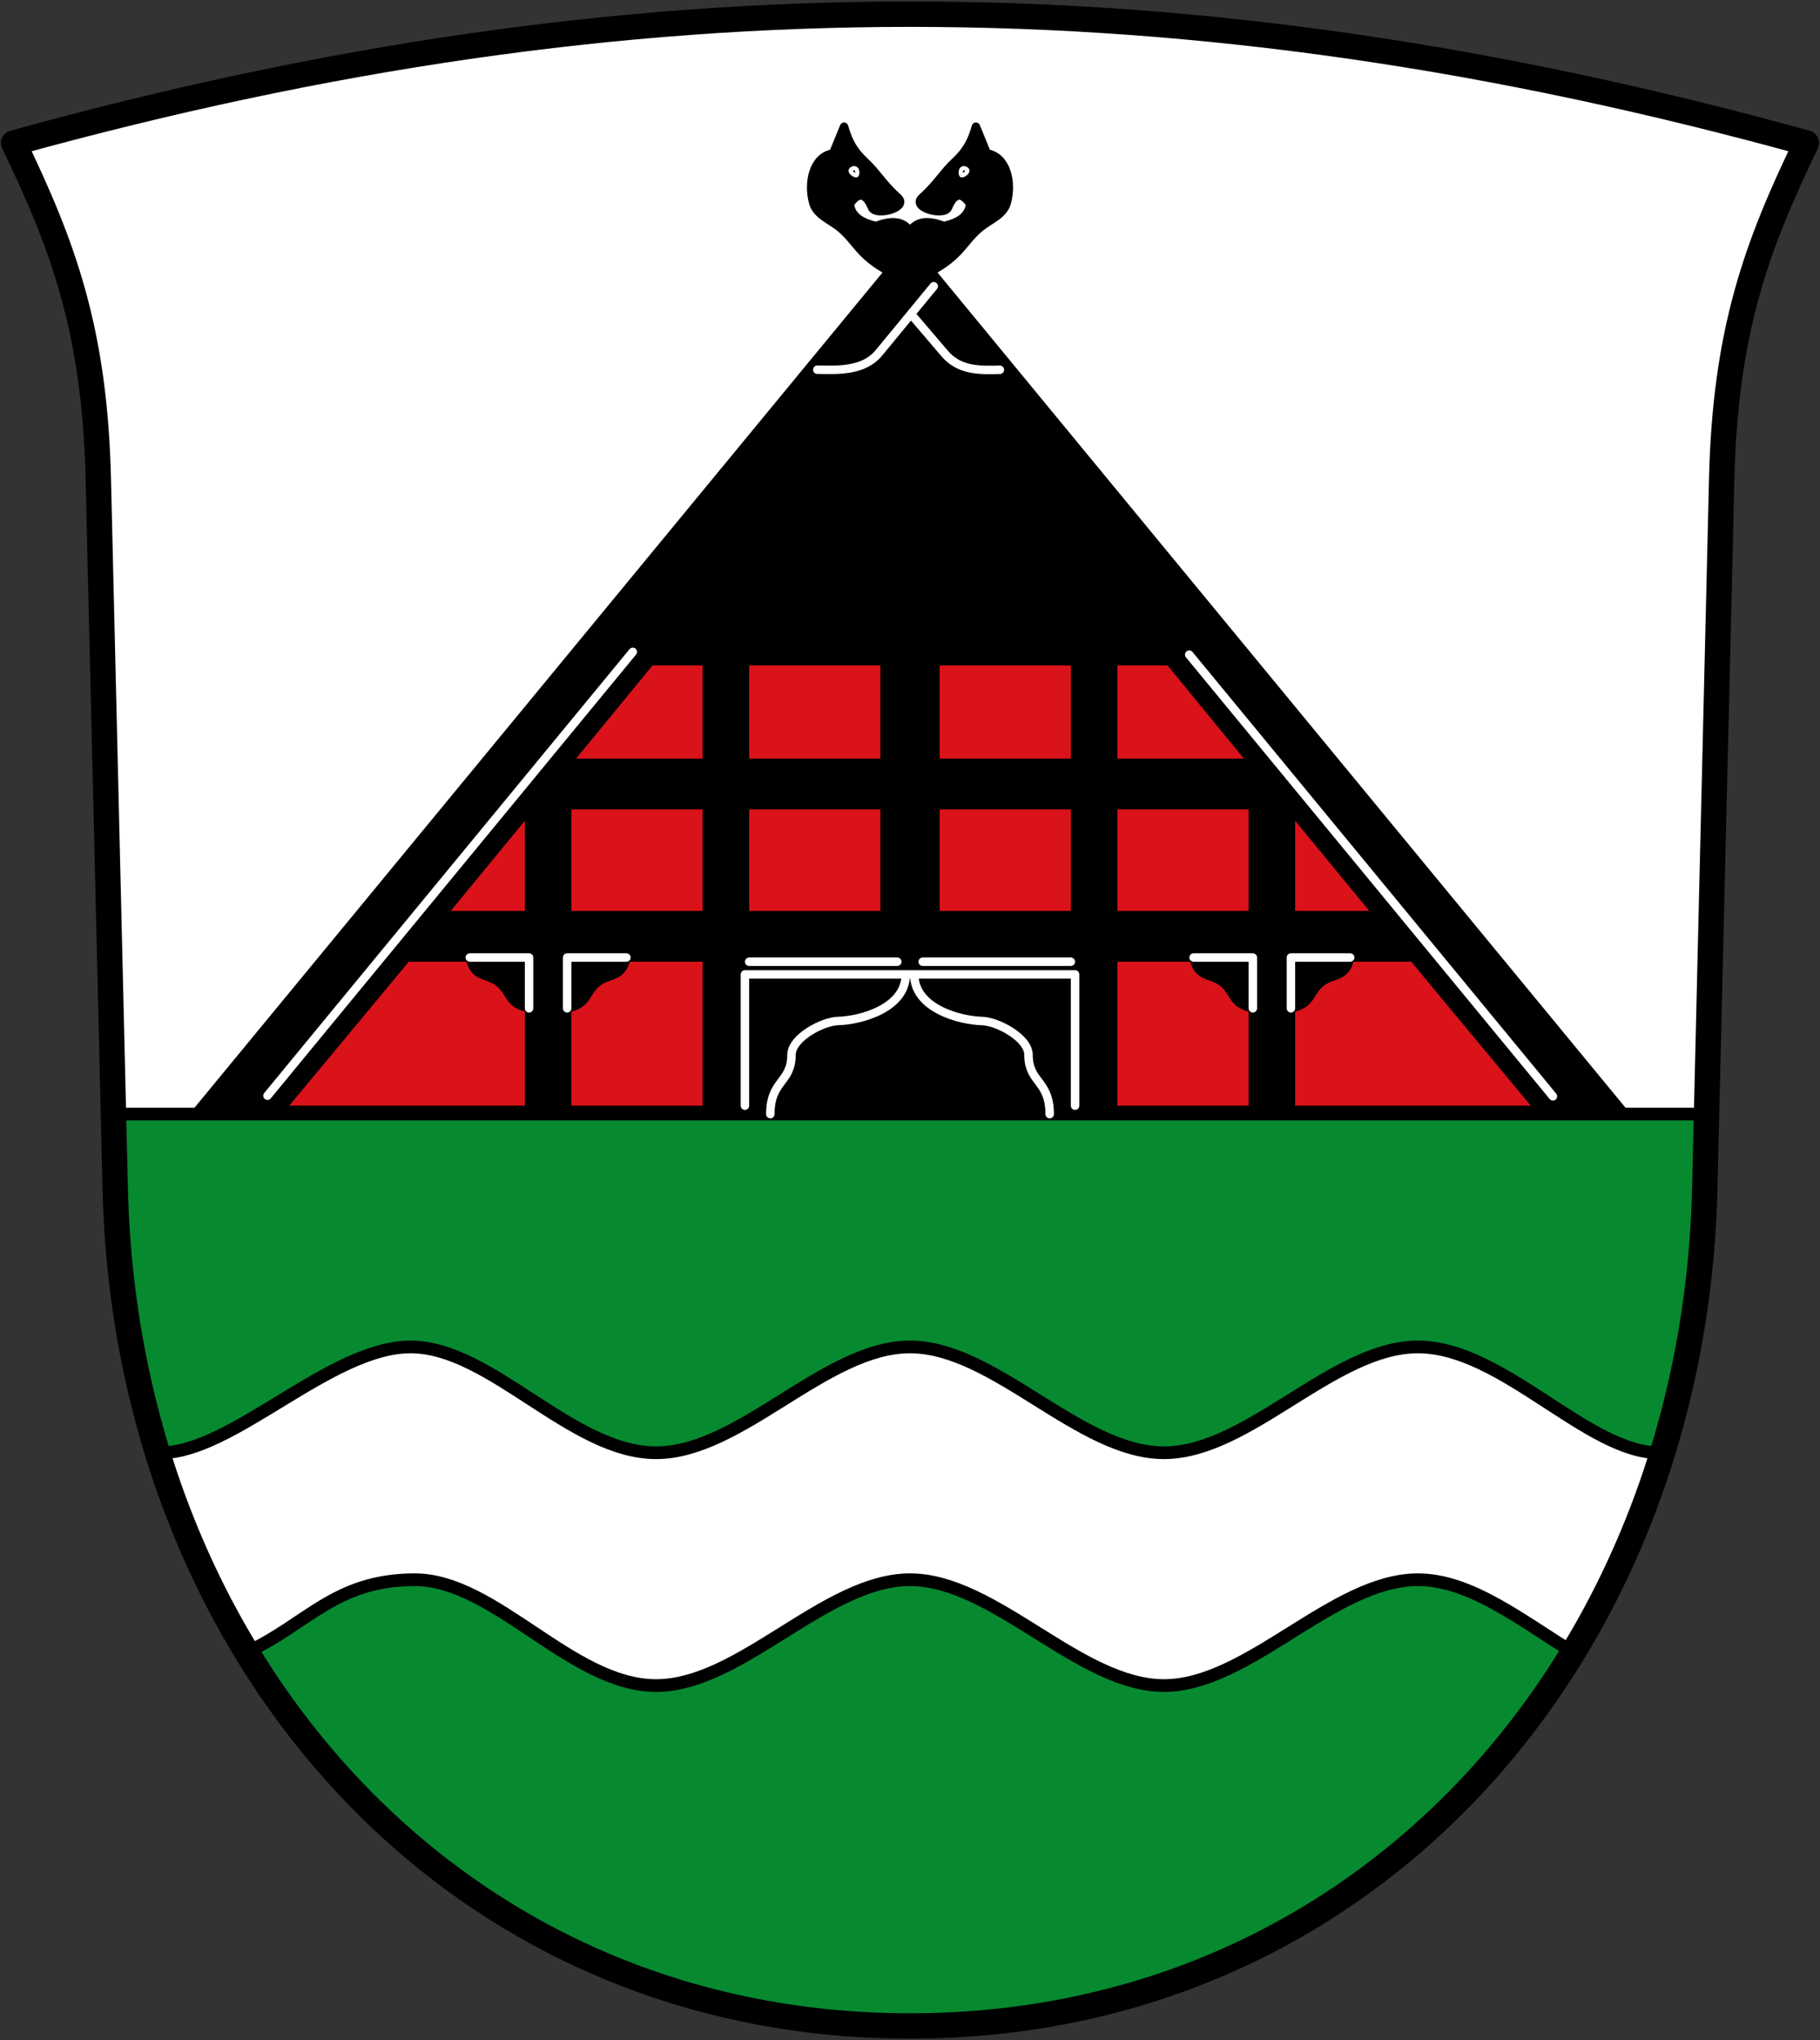 <svg xmlns="http://www.w3.org/2000/svg" height="482" width="430"><rect width="100%" height="100%" fill="#333333" stroke="none"/><path d="M3.227 33.784c11.773 24.423 19.165 44.389 20 79.423l4 167.684c2.606 109.22 78.542 197.74 187.773 197.74s185.167-88.52 187.773-197.74l4-167.684c.835-35.034 8.227-55 20-79.423C280-6.793 150-6.793 3.227 33.784z" class="st0" fill="#fff"/><g fill="#078930" fill-rule="evenodd" stroke="#000" stroke-width="3" stroke-linecap="round" stroke-linejoin="round"><path d="M27 263.207h376c-.044 27.472-2.337 54.444-11 80-17 0-37-25-57-25s-40 25-60 25-40-25-60-25-40 25-60 25-39-25-58-25-42 25-59 25c-9.042-26.666-10.498-53.333-11-80zM215 478.207c-73.082-1.057-121.369-34.518-157-87.752 14.41-6.509 21-17.248 40-17.248s37 25 57 25 40-25 60-25 40 25 60 25 40-25 60-25c12.59 0 24.784 9.908 36.83 17.248-35.987 57.886-94.76 88.65-156.83 87.752z"/></g><path d="M384 263.207L219.965 64.09c6.95-3.697 7.632-6.986 11.37-10.154 2.495-2.116 5.731-3.079 6.551-6.12 1.286-4.766-.053-10.82-4.73-11.565l-2.583-6.312c-1.758 6.319-4.53 7.57-6.804 10.236-1.92 2.252-3.143 4.021-5.922 6.559-2.572 2.348 5.243 4.392 6.123 2.302 1.383-3.283 3.135-3.973 5.245-.844-.362 3.163-2.984 4.443-6.211 5.219-3.897-1.562-6.513-1.052-8.004 1.238-1.49-2.29-4.107-2.8-8.004-1.238-3.227-.776-5.85-2.056-6.21-5.22 2.109-3.128 3.862-2.438 5.244.845.88 2.09 8.695.046 6.123-2.302-2.779-2.538-4.001-4.307-5.922-6.559-2.274-2.665-5.046-3.917-6.804-10.236l-2.582 6.312c-4.678.746-6.017 6.8-4.731 11.566.82 3.04 4.056 4.003 6.552 6.119 3.737 3.168 4.418 6.457 11.37 10.154L46 263.207z" fill-rule="evenodd" stroke="#000" stroke-width="2" stroke-linecap="round" stroke-linejoin="round"/><path d="M176 180.207h33v-24h-33zM134 180.207h33v-24h-13.315zM176 216.207h33v-26h-33zM134 216.207h33v-26h-33zM104.375 216.207H125v-25.1zM134 262.207h33v-36h-19c-1 5-4.162 3.68-7 6-2.755 2.253-2 5-7 6zM125 262.207H66.2c9.907-11.863 29.899-36 29.899-36H111c1 5 4.162 3.68 7 6 2.755 2.253 2 5 7 5.971zM254 180.207h-33v-24h33zM296 180.207h-33v-24h13.315zM254 216.207h-33v-26h33zM296 216.207h-33v-26h33zM325.625 216.207H305v-25.1zM296 262.207h-33v-36h19c1 5 4.162 3.68 7 6 2.755 2.253 2 5 7 6zM305 262.207h58.8c-9.907-11.863-29.899-36-29.899-36H319c-1 5-4.162 3.68-7 6-2.755 2.253-2 5-7 5.971z" fill="#da121a" fill-rule="evenodd" stroke="#000" stroke-width="2" stroke-linecap="round" stroke-linejoin="round"/><path d="M215.217 74.176l7.986 9.356c3.524 4.129 8.478 3.946 13.032 3.825M282 226.207h14v12m23-12h-14v12m-24.03-83.55L366.898 259M216 230.207c0 8 10.69 10.865 16 11 3.688.095 11 4 11 8 0 6.605 5 6 5 14m-30-36h35m-39 3h40v31M220.61 67.624L207.684 83.33c-3.63 4.408-9.692 4.092-14.594 4.006M148 226.207h-14v12m-23-12h14v12M149.509 154L63.19 258.862M214 230.207c0 8-10.69 10.865-16 11-3.688.095-11 4-11 8 0 6.605-5 6-5 14m30-36h-35m39 3h-40v31" fill="none" stroke="#fff" stroke-width="2" stroke-linecap="round" stroke-linejoin="round"/><path d="M228.149 39.846c1.147.53-.454 1.622-.903 1.585-.455-.036-.44-2.206.903-1.585zM201.382 39.846c-1.148.53.454 1.622.902 1.585.456-.036.441-2.206-.902-1.585z" fill="none" stroke="#fff"/><path class="st0" d="M3.227 33.784c11.773 24.423 19.165 44.389 20 79.423l4 167.684c2.606 109.22 78.542 197.74 187.773 197.74s185.167-88.52 187.773-197.74l4-167.684c.835-35.034 8.227-55 20-79.423C280-6.793 150-6.793 3.227 33.784z" fill="none" stroke="#000" stroke-width="6" stroke-linecap="round" stroke-linejoin="round"/></svg>